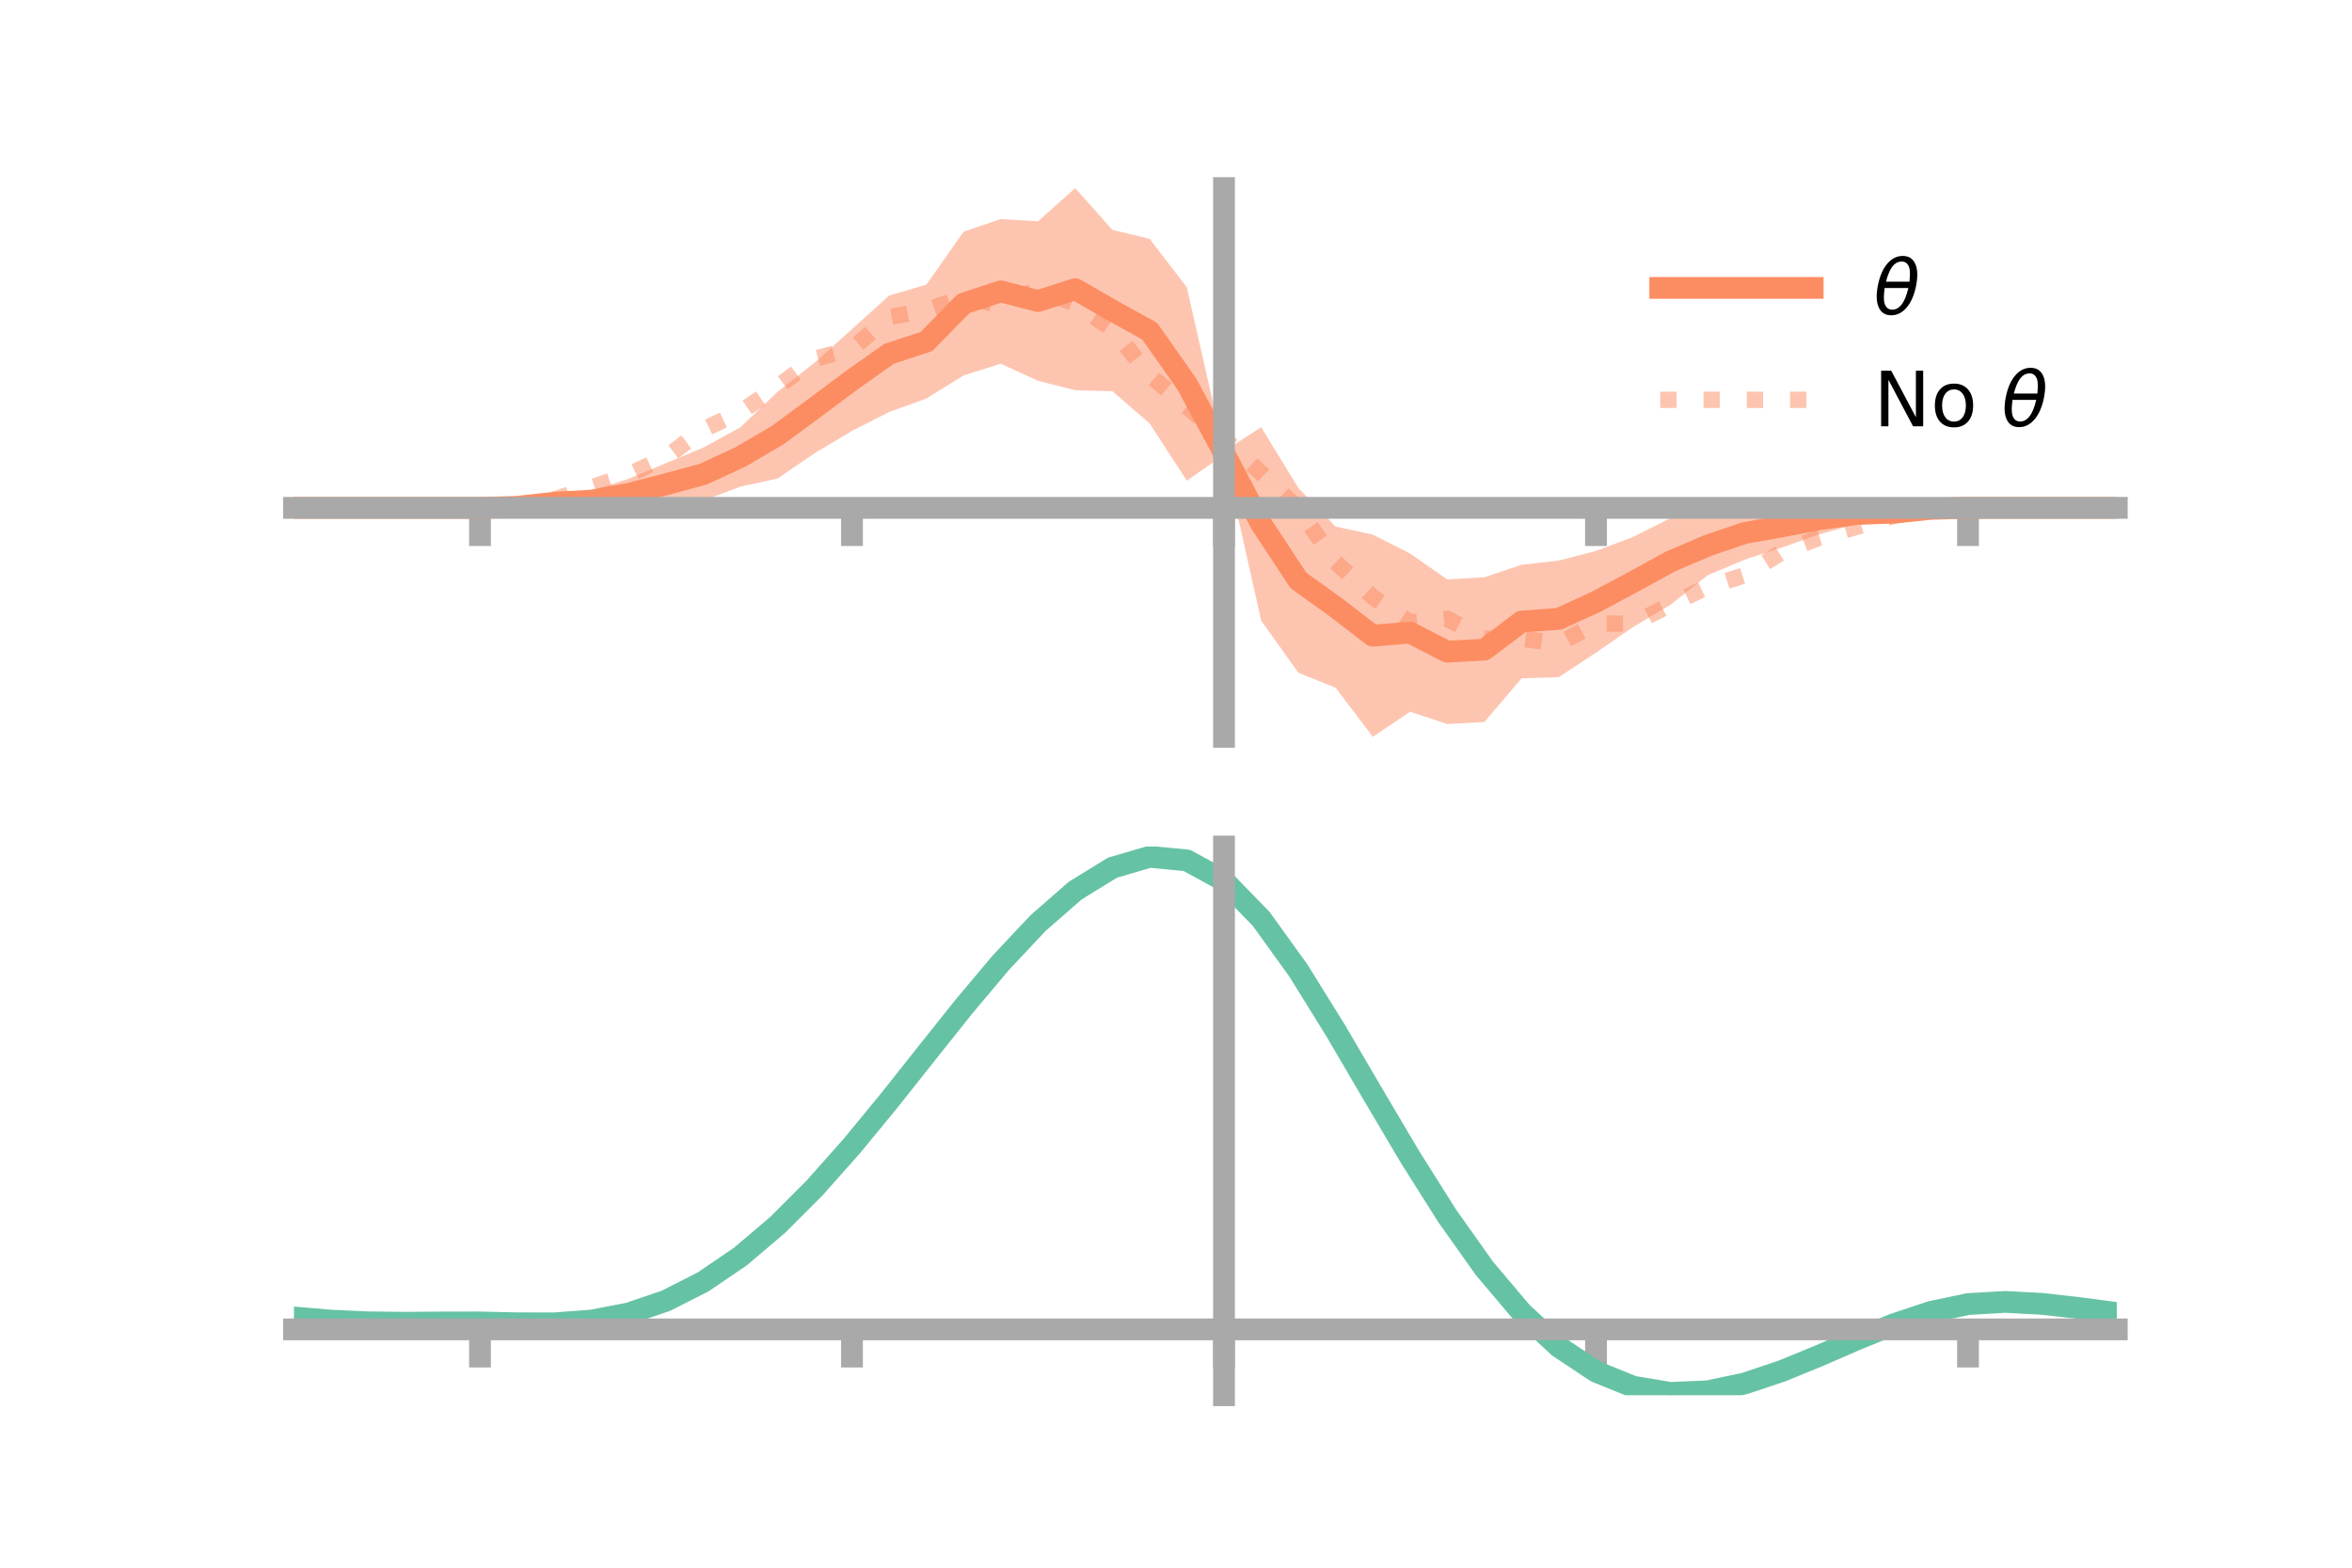 <?xml version="1.0" encoding="utf-8" standalone="no"?>
<!DOCTYPE svg PUBLIC "-//W3C//DTD SVG 1.1//EN"
  "http://www.w3.org/Graphics/SVG/1.1/DTD/svg11.dtd">
<!-- Created with matplotlib (https://matplotlib.org/) -->
<svg height="144pt" version="1.1" viewBox="0 0 216 144" width="216pt" xmlns="http://www.w3.org/2000/svg" xmlns:xlink="http://www.w3.org/1999/xlink">
 <defs>
  <style type="text/css">*{stroke-linecap:butt;stroke-linejoin:round;}</style>
 </defs>
 <g id="figure_1">
  <g id="patch_1">
   <path d="M 0 144 
L 216 144 
L 216 0 
L 0 0 
z
" style="fill:none;"/>
  </g>
  <g id="axes_1">
   <g id="patch_2">
    <path d="M 27 67.68 
L 194.4 67.68 
L 194.4 17.28 
L 27 17.28 
z
" style="fill:none;"/>
   </g>
   <g id="PolyCollection_1">
    <path clip-path="url(#pe659db3642)" d="M 27 46.65 
L 27 46.65 
L 30.416 46.65 
L 33.833 46.65 
L 37.249 46.65 
L 40.665 46.65 
L 44.082 46.643 
L 47.498 46.375 
L 50.914 45.634 
L 54.331 45.069 
L 57.747 43.973 
L 61.163 42.538 
L 64.58 41.12 
L 67.996 39.253 
L 71.412 35.991 
L 74.829 33.297 
L 78.245 30.231 
L 81.661 27.15 
L 85.078 26.144 
L 88.494 21.278 
L 91.91 20.117 
L 95.327 20.328 
L 98.743 17.28 
L 102.159 21.118 
L 105.576 21.935 
L 108.992 26.382 
L 112.408 41.442 
L 115.824 39.242 
L 119.241 44.831 
L 122.657 48.365 
L 126.073 49.107 
L 129.49 50.839 
L 132.906 53.22 
L 136.322 53.025 
L 139.739 51.879 
L 143.155 51.491 
L 146.571 50.608 
L 149.988 49.314 
L 153.404 47.602 
L 156.82 47.38 
L 160.237 46.507 
L 163.653 46.411 
L 167.069 46.309 
L 170.486 46.291 
L 173.902 46.552 
L 177.318 46.56 
L 180.735 46.646 
L 184.151 46.65 
L 187.567 46.65 
L 190.984 46.65 
L 194.4 46.65 
L 194.4 46.65 
L 194.4 46.65 
L 190.984 46.65 
L 187.567 46.65 
L 184.151 46.65 
L 180.735 46.657 
L 177.318 46.92 
L 173.902 47.633 
L 170.486 48.131 
L 167.069 49.085 
L 163.653 50.29 
L 160.237 51.402 
L 156.82 52.845 
L 153.404 55.555 
L 149.988 57.589 
L 146.571 59.948 
L 143.155 62.201 
L 139.739 62.305 
L 136.322 66.321 
L 132.906 66.501 
L 129.49 65.379 
L 126.073 67.68 
L 122.657 63.17 
L 119.241 61.801 
L 115.824 57.015 
L 112.408 41.769 
L 108.992 44.155 
L 105.576 38.891 
L 102.159 35.938 
L 98.743 35.841 
L 95.327 34.982 
L 91.91 33.408 
L 88.494 34.484 
L 85.078 36.608 
L 81.661 37.839 
L 78.245 39.582 
L 74.829 41.617 
L 71.412 43.956 
L 67.996 44.699 
L 64.58 45.989 
L 61.163 46.43 
L 57.747 46.749 
L 54.331 46.902 
L 50.914 46.718 
L 47.498 46.736 
L 44.082 46.655 
L 40.665 46.65 
L 37.249 46.65 
L 33.833 46.65 
L 30.416 46.65 
L 27 46.65 
z
" style="fill:#fc8d62;fill-opacity:0.5;"/>
   </g>
   <g id="matplotlib.axis_1">
    <g id="xtick_1">
     <g id="line2d_1">
      <defs>
       <path d="M 0 0 
L 0 3.5 
" id="m6f53dc842d" style="stroke:#a9a9a9;stroke-width:2;"/>
      </defs>
      <g>
       <use style="fill:#a9a9a9;stroke:#a9a9a9;stroke-width:2;" x="44.082" xlink:href="#m6f53dc842d" y="46.65"/>
      </g>
     </g>
    </g>
    <g id="xtick_2">
     <g id="line2d_2">
      <g>
       <use style="fill:#a9a9a9;stroke:#a9a9a9;stroke-width:2;" x="78.245" xlink:href="#m6f53dc842d" y="46.65"/>
      </g>
     </g>
    </g>
    <g id="xtick_3">
     <g id="line2d_3">
      <g>
       <use style="fill:#a9a9a9;stroke:#a9a9a9;stroke-width:2;" x="112.408" xlink:href="#m6f53dc842d" y="46.65"/>
      </g>
     </g>
    </g>
    <g id="xtick_4">
     <g id="line2d_4">
      <g>
       <use style="fill:#a9a9a9;stroke:#a9a9a9;stroke-width:2;" x="146.571" xlink:href="#m6f53dc842d" y="46.65"/>
      </g>
     </g>
    </g>
    <g id="xtick_5">
     <g id="line2d_5">
      <g>
       <use style="fill:#a9a9a9;stroke:#a9a9a9;stroke-width:2;" x="180.735" xlink:href="#m6f53dc842d" y="46.65"/>
      </g>
     </g>
    </g>
   </g>
   <g id="matplotlib.axis_2"/>
   <g id="line2d_6">
    <path clip-path="url(#pe659db3642)" d="M 27 46.65 
L 30.416 46.65 
L 33.833 46.65 
L 37.249 46.65 
L 40.665 46.65 
L 44.082 46.649 
L 47.498 46.556 
L 50.914 46.176 
L 54.331 45.986 
L 57.747 45.361 
L 61.163 44.484 
L 64.58 43.555 
L 67.996 41.976 
L 71.412 39.973 
L 74.829 37.457 
L 78.245 34.906 
L 81.661 32.495 
L 85.078 31.376 
L 88.494 27.881 
L 91.91 26.763 
L 95.327 27.655 
L 98.743 26.56 
L 102.159 28.528 
L 105.576 30.413 
L 108.992 35.269 
L 112.408 41.605 
L 115.824 48.129 
L 119.241 53.316 
L 122.657 55.767 
L 126.073 58.394 
L 129.49 58.109 
L 132.906 59.86 
L 136.322 59.673 
L 139.739 57.092 
L 143.155 56.846 
L 146.571 55.278 
L 149.988 53.452 
L 153.404 51.578 
L 156.82 50.112 
L 160.237 48.955 
L 163.653 48.351 
L 167.069 47.697 
L 170.486 47.211 
L 173.902 47.093 
L 177.318 46.74 
L 180.735 46.651 
L 184.151 46.65 
L 187.567 46.65 
L 190.984 46.65 
L 194.4 46.65 
" style="fill:none;stroke:#fc8d62;stroke-linecap:square;stroke-width:2;"/>
   </g>
   <g id="line2d_7">
    <path clip-path="url(#pe659db3642)" d="M 27 46.65 
L 30.416 46.65 
L 33.833 46.65 
L 37.249 46.65 
L 40.665 46.65 
L 44.082 46.647 
L 47.498 46.442 
L 50.914 45.873 
L 54.331 44.765 
L 57.747 43.595 
L 61.163 41.989 
L 64.58 39.454 
L 67.996 37.843 
L 71.412 35.521 
L 74.829 32.963 
L 78.245 32.031 
L 81.661 29.139 
L 85.078 28.478 
L 88.494 27.316 
L 91.91 28.025 
L 95.327 26.56 
L 98.743 27.901 
L 102.159 30.243 
L 105.576 34.467 
L 108.992 37.326 
L 112.408 40.3 
L 115.824 43.466 
L 119.241 46.729 
L 122.657 51.631 
L 126.073 54.838 
L 129.49 57.167 
L 132.906 56.838 
L 136.322 58.664 
L 139.739 58.666 
L 143.155 59.12 
L 146.571 57.277 
L 149.988 57.285 
L 153.404 55.541 
L 156.82 53.908 
L 160.237 52.838 
L 163.653 50.71 
L 167.069 49.391 
L 170.486 48.401 
L 173.902 47.385 
L 177.318 46.853 
L 180.735 46.653 
L 184.151 46.65 
L 187.567 46.65 
L 190.984 46.65 
L 194.4 46.65 
" style="fill:none;stroke:#fc8d62;stroke-dasharray:1.5,2.475;stroke-dashoffset:0;stroke-opacity:0.5;stroke-width:1.5;"/>
   </g>
   <g id="patch_3">
    <path d="M 112.408 67.68 
L 112.408 17.28 
" style="fill:none;stroke:#a9a9a9;stroke-linecap:square;stroke-linejoin:miter;stroke-width:2;"/>
   </g>
   <g id="patch_4">
    <path d="M 194.4 67.68 
L 194.4 17.28 
" style="fill:none;"/>
   </g>
   <g id="patch_5">
    <path d="M 27 46.65 
L 194.4 46.65 
" style="fill:none;stroke:#a9a9a9;stroke-linecap:square;stroke-linejoin:miter;stroke-width:2;"/>
   </g>
   <g id="patch_6">
    <path d="M 27 17.28 
L 194.4 17.28 
" style="fill:none;"/>
   </g>
   <g id="legend_1">
    <g id="line2d_8">
     <path d="M 152.47 26.449 
L 166.47 26.449 
" style="fill:none;stroke:#fc8d62;stroke-linecap:square;stroke-width:2;"/>
    </g>
    <g id="line2d_9"/>
    <g id="text_1">
     <!-- $\theta$ -->
     <g transform="translate(172.07 28.899)scale(0.07 -0.07)">
      <defs>
       <path d="M 45.516 34.672 
L 14.453 34.672 
Q 12.359 20.062 14.5 13.875 
Q 17.188 6.25 24.469 6.25 
Q 31.781 6.25 37.359 13.922 
Q 42.234 20.656 45.516 34.672 
z
M 47.016 42.969 
Q 48.344 56.844 46.625 61.719 
Q 43.953 69.438 36.766 69.438 
Q 29.297 69.438 23.828 61.812 
Q 19.531 55.672 16.156 42.969 
z
M 38.188 76.766 
Q 49.906 76.766 54.594 66.406 
Q 59.281 56.109 55.719 37.844 
Q 52.203 19.625 43.453 9.281 
Q 34.766 -1.125 23.047 -1.125 
Q 11.281 -1.125 6.641 9.281 
Q 2 19.625 5.516 37.844 
Q 9.078 56.109 17.719 66.406 
Q 26.422 76.766 38.188 76.766 
z
" id="DejaVuSans-Oblique-952"/>
      </defs>
      <use transform="translate(0 0.234)" xlink:href="#DejaVuSans-Oblique-952"/>
     </g>
    </g>
    <g id="line2d_10">
     <path d="M 152.47 36.724 
L 166.47 36.724 
" style="fill:none;stroke:#fc8d62;stroke-dasharray:1.5,2.475;stroke-dashoffset:0;stroke-opacity:0.5;stroke-width:1.5;"/>
    </g>
    <g id="line2d_11"/>
    <g id="text_2">
     <!-- No $\theta$ -->
     <g transform="translate(172.07 39.174)scale(0.07 -0.07)">
      <defs>
       <path d="M 9.812 72.906 
L 23.094 72.906 
L 55.422 11.922 
L 55.422 72.906 
L 64.984 72.906 
L 64.984 0 
L 51.703 0 
L 19.391 60.984 
L 19.391 0 
L 9.812 0 
z
" id="DejaVuSans-78"/>
       <path d="M 30.609 48.391 
Q 23.391 48.391 19.188 42.75 
Q 14.984 37.109 14.984 27.297 
Q 14.984 17.484 19.156 11.844 
Q 23.344 6.203 30.609 6.203 
Q 37.797 6.203 41.984 11.859 
Q 46.188 17.531 46.188 27.297 
Q 46.188 37.016 41.984 42.703 
Q 37.797 48.391 30.609 48.391 
z
M 30.609 56 
Q 42.328 56 49.016 48.375 
Q 55.719 40.766 55.719 27.297 
Q 55.719 13.875 49.016 6.219 
Q 42.328 -1.422 30.609 -1.422 
Q 18.844 -1.422 12.172 6.219 
Q 5.516 13.875 5.516 27.297 
Q 5.516 40.766 12.172 48.375 
Q 18.844 56 30.609 56 
z
" id="DejaVuSans-111"/>
       <path id="DejaVuSans-32"/>
      </defs>
      <use transform="translate(0 0.234)" xlink:href="#DejaVuSans-78"/>
      <use transform="translate(74.805 0.234)" xlink:href="#DejaVuSans-111"/>
      <use transform="translate(135.986 0.234)" xlink:href="#DejaVuSans-32"/>
      <use transform="translate(167.773 0.234)" xlink:href="#DejaVuSans-Oblique-952"/>
     </g>
    </g>
   </g>
  </g>
  <g id="axes_2">
   <g id="patch_7">
    <path d="M 27 128.16 
L 194.4 128.16 
L 194.4 77.76 
L 27 77.76 
z
" style="fill:none;"/>
   </g>
   <g id="PolyCollection_2">
    <path clip-path="url(#p1b08e49428)" d="M 27 121.057 
L 27 120.975 
L 30.416 121.277 
L 33.833 121.435 
L 37.249 121.468 
L 40.665 121.438 
L 44.082 121.434 
L 47.498 121.512 
L 50.914 121.515 
L 54.331 121.259 
L 57.747 120.598 
L 61.163 119.419 
L 64.58 117.65 
L 67.996 115.269 
L 71.412 112.298 
L 74.829 108.794 
L 78.245 104.853 
L 81.661 100.601 
L 85.078 96.194 
L 88.494 91.815 
L 91.91 87.663 
L 95.327 83.956 
L 98.743 80.917 
L 102.159 78.775 
L 105.576 77.76 
L 108.992 78.094 
L 112.408 79.985 
L 115.824 83.548 
L 119.241 88.361 
L 122.657 93.947 
L 126.073 99.866 
L 129.49 105.735 
L 132.906 111.238 
L 136.322 116.13 
L 139.739 120.238 
L 143.155 123.46 
L 146.571 125.759 
L 149.988 127.158 
L 153.404 127.732 
L 156.82 127.594 
L 160.237 126.883 
L 163.653 125.756 
L 167.069 124.379 
L 170.486 122.92 
L 173.902 121.545 
L 177.318 120.418 
L 180.735 119.702 
L 184.151 119.504 
L 187.567 119.693 
L 190.984 120.093 
L 194.4 120.557 
L 194.4 120.664 
L 194.4 120.664 
L 190.984 120.225 
L 187.567 119.845 
L 184.151 119.669 
L 180.735 119.872 
L 177.318 120.597 
L 173.902 121.75 
L 170.486 123.17 
L 167.069 124.681 
L 163.653 126.106 
L 160.237 127.271 
L 156.82 128.007 
L 153.404 128.16 
L 149.988 127.6 
L 146.571 126.228 
L 143.155 123.984 
L 139.739 120.854 
L 136.322 116.872 
L 132.906 112.135 
L 129.49 106.805 
L 126.073 101.115 
L 122.657 95.369 
L 119.241 89.941 
L 115.824 85.262 
L 112.408 81.799 
L 108.992 79.966 
L 105.576 79.646 
L 102.159 80.632 
L 98.743 82.702 
L 95.327 85.631 
L 91.91 89.196 
L 88.494 93.179 
L 85.078 97.373 
L 81.661 101.585 
L 78.245 105.643 
L 74.829 109.4 
L 71.412 112.737 
L 67.996 115.568 
L 64.58 117.841 
L 61.163 119.54 
L 57.747 120.689 
L 54.331 121.343 
L 50.914 121.596 
L 47.498 121.592 
L 44.082 121.512 
L 40.665 121.511 
L 37.249 121.533 
L 33.833 121.493 
L 30.416 121.34 
L 27 121.057 
z
" style="fill:#66c2a5;fill-opacity:0.5;"/>
   </g>
   <g id="matplotlib.axis_3">
    <g id="xtick_6">
     <g id="line2d_12">
      <g>
       <use style="fill:#a9a9a9;stroke:#a9a9a9;stroke-width:2;" x="44.082" xlink:href="#m6f53dc842d" y="122.109"/>
      </g>
     </g>
    </g>
    <g id="xtick_7">
     <g id="line2d_13">
      <g>
       <use style="fill:#a9a9a9;stroke:#a9a9a9;stroke-width:2;" x="78.245" xlink:href="#m6f53dc842d" y="122.109"/>
      </g>
     </g>
    </g>
    <g id="xtick_8">
     <g id="line2d_14">
      <g>
       <use style="fill:#a9a9a9;stroke:#a9a9a9;stroke-width:2;" x="112.408" xlink:href="#m6f53dc842d" y="122.109"/>
      </g>
     </g>
    </g>
    <g id="xtick_9">
     <g id="line2d_15">
      <g>
       <use style="fill:#a9a9a9;stroke:#a9a9a9;stroke-width:2;" x="146.571" xlink:href="#m6f53dc842d" y="122.109"/>
      </g>
     </g>
    </g>
    <g id="xtick_10">
     <g id="line2d_16">
      <g>
       <use style="fill:#a9a9a9;stroke:#a9a9a9;stroke-width:2;" x="180.735" xlink:href="#m6f53dc842d" y="122.109"/>
      </g>
     </g>
    </g>
   </g>
   <g id="matplotlib.axis_4"/>
   <g id="line2d_17">
    <path clip-path="url(#p1b08e49428)" d="M 27 121.016 
L 30.416 121.308 
L 33.833 121.464 
L 37.249 121.501 
L 40.665 121.474 
L 44.082 121.473 
L 47.498 121.552 
L 50.914 121.556 
L 54.331 121.301 
L 57.747 120.644 
L 61.163 119.48 
L 64.58 117.745 
L 67.996 115.419 
L 71.412 112.518 
L 74.829 109.097 
L 78.245 105.248 
L 81.661 101.093 
L 85.078 96.784 
L 88.494 92.497 
L 91.91 88.43 
L 95.327 84.793 
L 98.743 81.809 
L 102.159 79.704 
L 105.576 78.703 
L 108.992 79.03 
L 112.408 80.892 
L 115.824 84.405 
L 119.241 89.151 
L 122.657 94.658 
L 126.073 100.49 
L 129.49 106.27 
L 132.906 111.686 
L 136.322 116.501 
L 139.739 120.546 
L 143.155 123.722 
L 146.571 125.993 
L 149.988 127.379 
L 153.404 127.946 
L 156.82 127.8 
L 160.237 127.077 
L 163.653 125.931 
L 167.069 124.53 
L 170.486 123.045 
L 173.902 121.648 
L 177.318 120.508 
L 180.735 119.787 
L 184.151 119.586 
L 187.567 119.769 
L 190.984 120.159 
L 194.4 120.611 
" style="fill:none;stroke:#66c2a5;stroke-linecap:square;stroke-width:2;"/>
   </g>
   <g id="patch_8">
    <path d="M 112.408 128.16 
L 112.408 77.76 
" style="fill:none;stroke:#a9a9a9;stroke-linecap:square;stroke-linejoin:miter;stroke-width:2;"/>
   </g>
   <g id="patch_9">
    <path d="M 194.4 128.16 
L 194.4 77.76 
" style="fill:none;"/>
   </g>
   <g id="patch_10">
    <path d="M 27 122.109 
L 194.4 122.109 
" style="fill:none;stroke:#a9a9a9;stroke-linecap:square;stroke-linejoin:miter;stroke-width:2;"/>
   </g>
   <g id="patch_11">
    <path d="M 27 77.76 
L 194.4 77.76 
" style="fill:none;"/>
   </g>
  </g>
 </g>
 <defs>
  <clipPath id="pe659db3642">
   <rect height="50.4" width="167.4" x="27" y="17.28"/>
  </clipPath>
  <clipPath id="p1b08e49428">
   <rect height="50.4" width="167.4" x="27" y="77.76"/>
  </clipPath>
 </defs>
</svg>
